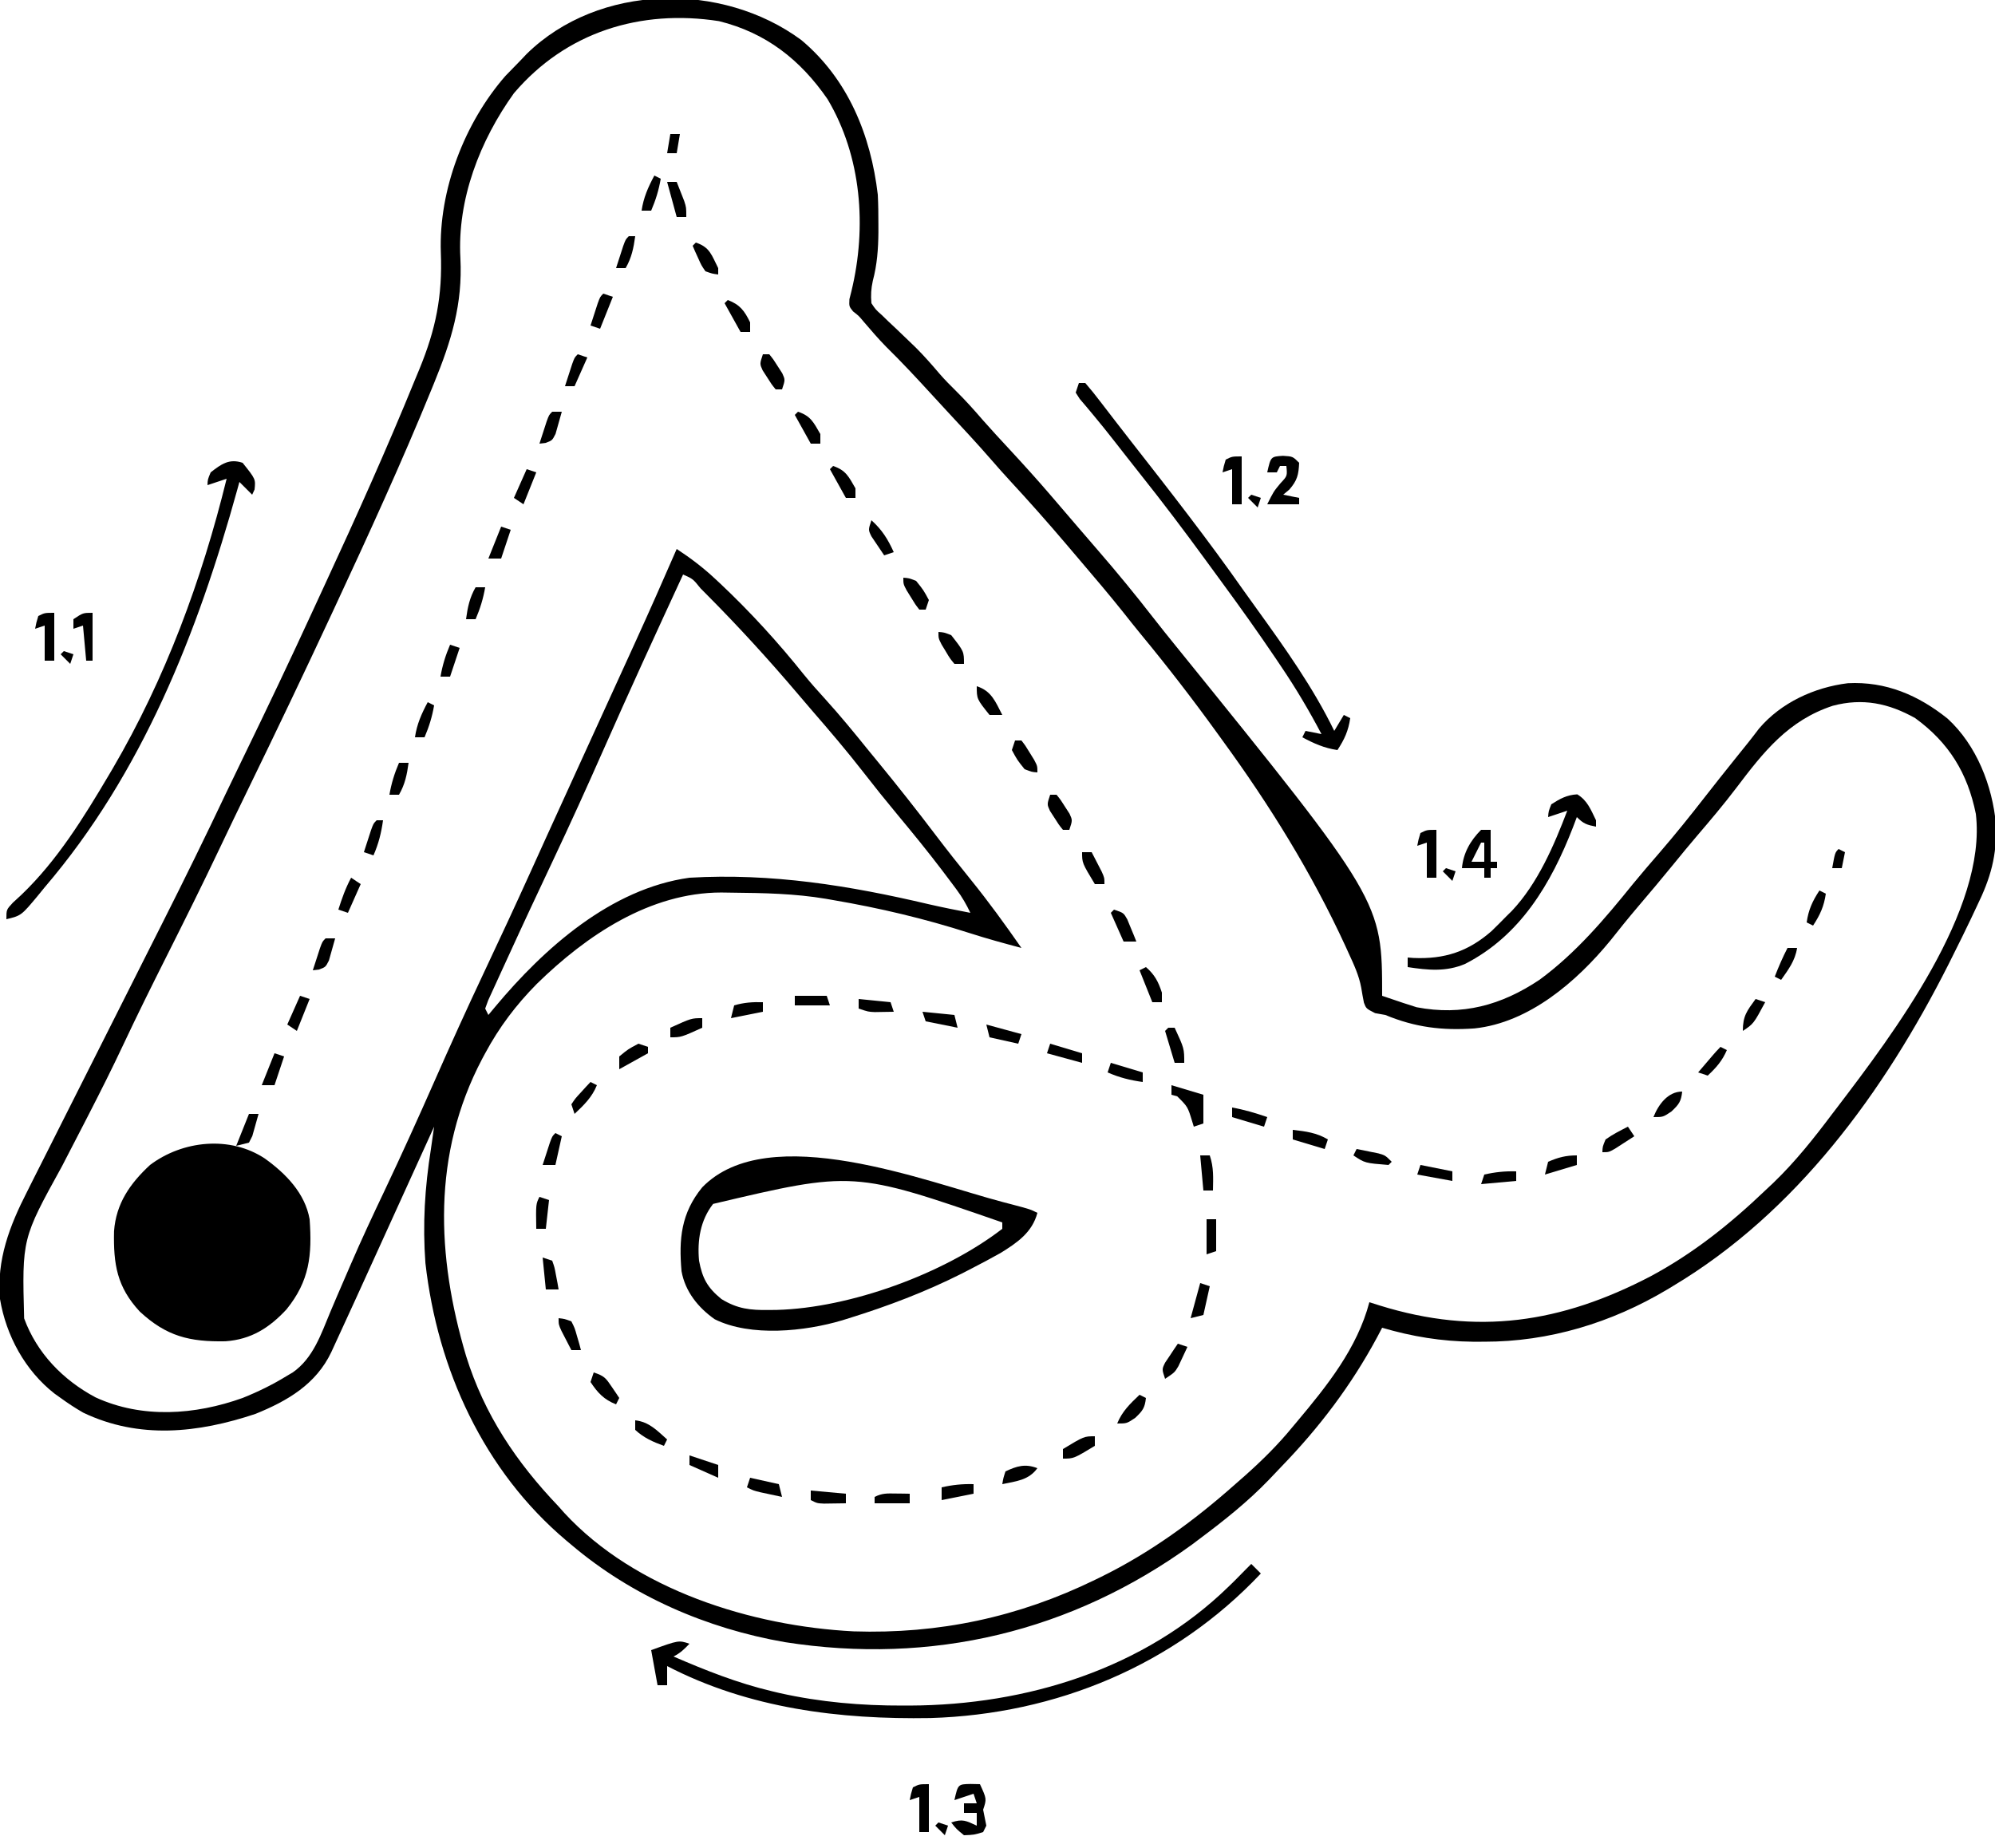 <?xml version="1.0" encoding="UTF-8"?>
<svg version="1.1" xmlns="http://www.w3.org/2000/svg" width="625" height="579">
<path d="M0 0 C14.64 12.273 21.755 29.831 23.938 48.438 C24.095 51.543 24.127 54.641 24.125 57.75 C24.126 58.589 24.126 59.427 24.127 60.292 C24.082 65.5 23.719 70.372 22.375 75.43 C21.836 77.904 21.713 79.906 21.938 82.438 C23.264 84.433 23.264 84.433 25.191 86.145 C25.882 86.814 26.572 87.484 27.283 88.174 C28.015 88.859 28.746 89.544 29.5 90.25 C30.92 91.608 32.338 92.969 33.754 94.332 C34.453 95.005 35.153 95.678 35.874 96.372 C38.51 99.011 40.948 101.79 43.361 104.634 C44.98 106.487 46.68 108.216 48.438 109.938 C51.405 112.859 54.138 115.917 56.855 119.07 C59.498 122.075 62.216 125.005 64.938 127.938 C69.353 132.704 73.707 137.506 77.938 142.438 C78.354 142.923 78.771 143.408 79.201 143.908 C81.723 146.844 84.242 149.784 86.758 152.727 C88.827 155.146 90.905 157.557 92.992 159.961 C98.913 166.795 104.623 173.748 110.168 180.891 C112.497 183.888 114.874 186.842 117.265 189.79 C181.938 269.721 181.938 269.721 181.938 299.438 C183.354 299.919 184.77 300.397 186.188 300.875 C186.976 301.142 187.765 301.409 188.578 301.684 C189.746 302.057 189.746 302.057 190.938 302.438 C191.529 302.628 192.121 302.819 192.73 303.016 C207.047 305.752 219.306 302.401 231.25 294.41 C242.63 286.057 251.715 275.302 260.531 264.375 C263.235 261.074 266.019 257.85 268.812 254.625 C273.761 248.893 278.483 243.017 283.129 237.039 C286.174 233.121 289.271 229.246 292.375 225.375 C292.871 224.756 293.368 224.136 293.879 223.498 C294.81 222.337 295.743 221.176 296.678 220.017 C297.805 218.603 298.903 217.166 299.996 215.727 C306.919 207.564 317.338 202.796 327.812 201.5 C339.751 200.872 349.959 205.261 359.125 212.625 C368.171 220.952 373.137 233.619 374.235 245.717 C374.557 255.514 372.611 262.467 368.25 271.375 C367.654 272.637 367.059 273.9 366.466 275.163 C364.673 278.946 362.815 282.695 360.938 286.438 C360.398 287.519 359.859 288.6 359.304 289.714 C339.193 329.519 311.695 367.31 272.938 390.438 C272.365 390.784 271.792 391.131 271.202 391.488 C253.801 401.877 234.202 407.836 213.938 407.812 C212.761 407.814 211.584 407.815 210.372 407.816 C200.478 407.698 191.409 406.211 181.938 403.438 C181.427 404.407 180.917 405.376 180.391 406.375 C172.262 421.492 162.267 434.679 150.334 446.994 C149.028 448.344 147.74 449.71 146.453 451.078 C139.843 457.948 132.552 463.74 124.938 469.438 C124.106 470.064 123.275 470.69 122.418 471.336 C84.623 498.765 40.844 509.141 -5.163 501.942 C-29.661 497.676 -53.064 487.541 -72.062 471.438 C-72.571 471.012 -73.08 470.587 -73.604 470.149 C-99.482 448.348 -114.022 416.507 -117.785 383.18 C-118.686 371.02 -117.976 359.48 -116.062 347.438 C-115.727 345.104 -115.393 342.771 -115.062 340.438 C-115.433 341.254 -115.804 342.07 -116.186 342.911 C-123.347 358.683 -130.514 374.452 -137.706 390.211 C-138.397 391.725 -139.087 393.241 -139.777 394.756 C-141.858 399.323 -143.952 403.884 -146.062 408.438 C-146.459 409.302 -146.856 410.167 -147.264 411.058 C-152.044 421.129 -160.997 426.375 -171.062 430.438 C-189.022 436.424 -207.42 438.425 -224.977 430.047 C-227.451 428.627 -229.757 427.115 -232.062 425.438 C-232.695 424.986 -233.328 424.535 -233.98 424.07 C-243.195 416.87 -249.159 405.894 -251.062 394.438 C-252.166 382.192 -248.059 371.519 -242.572 360.792 C-242.024 359.696 -241.475 358.599 -240.91 357.47 C-239.418 354.494 -237.916 351.523 -236.409 348.554 C-234.817 345.412 -233.239 342.263 -231.66 339.114 C-228.661 333.141 -225.651 327.174 -222.636 321.209 C-218.251 312.532 -213.882 303.846 -209.515 295.159 C-208.86 293.857 -208.206 292.556 -207.551 291.254 C-207.23 290.616 -206.91 289.978 -206.579 289.321 C-204.416 285.019 -202.246 280.72 -200.075 276.422 C-193.281 262.958 -186.644 249.434 -180.189 235.805 C-178.534 232.325 -176.852 228.859 -175.164 225.395 C-167.543 209.736 -160.065 194.023 -152.793 178.199 C-151.589 175.579 -150.38 172.961 -149.168 170.344 C-139.383 149.215 -129.853 128.002 -121.062 106.438 C-120.38 104.798 -120.38 104.798 -119.685 103.125 C-114.508 90.535 -112.421 80.193 -112.957 66.594 C-113.646 46.95 -105.517 25.868 -92.688 11.188 C-91.162 9.588 -89.621 8.004 -88.062 6.438 C-87.399 5.739 -86.735 5.04 -86.051 4.32 C-63.443 -17.814 -24.845 -18.377 0 0 Z M-90.051 16.637 C-100.725 31.498 -107.856 49.921 -106.828 68.358 C-106.096 82.734 -109.675 94.25 -115.062 107.438 C-115.319 108.068 -115.576 108.699 -115.841 109.349 C-125.229 132.34 -135.591 154.924 -146.062 177.438 C-146.394 178.149 -146.725 178.861 -147.066 179.595 C-155.679 198.106 -164.482 216.522 -173.419 234.879 C-176.366 240.933 -179.289 246.997 -182.173 253.081 C-187.702 264.747 -193.467 276.289 -199.262 287.825 C-203.727 296.716 -208.147 305.618 -212.375 314.625 C-215.842 322.005 -219.495 329.28 -223.223 336.531 C-223.689 337.438 -224.154 338.344 -224.634 339.278 C-226.987 343.848 -229.347 348.414 -231.716 352.975 C-244.164 375.548 -244.164 375.548 -243.5 400.5 C-239.524 411.383 -231.293 419.851 -221.125 425.25 C-206.527 431.964 -189.941 430.775 -175.062 425.438 C-170.187 423.486 -165.528 421.21 -161.062 418.438 C-160.504 418.112 -159.945 417.786 -159.37 417.45 C-152.905 412.936 -150.492 405.443 -147.555 398.432 C-146.194 395.182 -144.792 391.95 -143.391 388.717 C-142.67 387.051 -141.95 385.385 -141.233 383.718 C-137.849 375.874 -134.231 368.152 -130.562 360.438 C-125.226 349.177 -120.091 337.839 -115.062 326.438 C-110.007 314.977 -104.848 303.577 -99.5 292.25 C-94.462 281.577 -89.496 270.876 -84.625 260.125 C-84.317 259.446 -84.009 258.766 -83.692 258.066 C-82.439 255.301 -81.187 252.535 -79.935 249.77 C-76.664 242.551 -73.368 235.344 -70.069 228.137 C-64.689 216.382 -59.316 204.625 -53.96 192.859 C-53.336 191.487 -52.711 190.116 -52.085 188.744 C-47.649 179.016 -43.325 169.243 -39.062 159.438 C-34.746 162.264 -30.832 165.233 -27.062 168.75 C-26.509 169.265 -25.955 169.78 -25.384 170.31 C-15.95 179.201 -7.227 188.771 0.863 198.895 C2.978 201.488 5.183 203.965 7.438 206.438 C12.142 211.613 16.543 216.999 20.938 222.438 C21.937 223.657 22.937 224.876 23.938 226.094 C30.149 233.669 36.208 241.337 42.125 249.144 C45.714 253.87 49.389 258.514 53.125 263.125 C58.702 270.018 63.871 277.163 68.938 284.438 C63.492 282.997 58.074 281.514 52.711 279.789 C38.622 275.262 24.523 271.931 9.938 269.438 C9.178 269.305 8.419 269.172 7.637 269.035 C-2.039 267.411 -11.71 267.219 -21.5 267.125 C-22.686 267.107 -23.871 267.089 -25.093 267.071 C-47.47 267.092 -67.339 280.493 -82.875 295.688 C-89.415 302.307 -94.659 309.248 -99.062 317.438 C-99.387 318.041 -99.711 318.644 -100.045 319.265 C-115.688 349.068 -114.351 380.92 -105.043 412.289 C-99.295 430.72 -89.326 445.538 -76.062 459.438 C-75.476 460.099 -74.889 460.76 -74.285 461.441 C-51.981 485.6 -15.588 496.918 16.357 498.562 C43.037 499.431 67.95 494.137 91.938 482.438 C92.87 481.986 92.87 481.986 93.822 481.524 C109.342 473.896 123.045 463.899 135.938 452.438 C136.929 451.569 137.92 450.7 138.941 449.805 C144.368 444.976 149.345 440.059 153.938 434.438 C154.372 433.921 154.806 433.404 155.253 432.872 C164.669 421.667 174.15 409.831 177.938 395.438 C179.002 395.775 180.067 396.113 181.164 396.461 C211.677 405.937 238.013 401.954 266.066 387.305 C279.518 380.088 290.939 370.942 301.938 360.438 C302.792 359.636 303.647 358.834 304.527 358.008 C311.423 351.362 317.201 344.073 322.938 336.438 C323.442 335.778 323.946 335.118 324.465 334.438 C341.954 311.486 371.495 272.43 367.938 242.438 C365.356 229.66 359.497 220.126 348.938 212.438 C340.643 207.771 332.467 206.073 323.125 208.562 C309.135 213.162 301.424 223.022 292.811 234.404 C288.917 239.534 284.774 244.427 280.59 249.32 C278.164 252.159 275.793 255.04 273.438 257.938 C269.691 262.541 265.875 267.08 262.023 271.595 C259.085 275.048 256.248 278.566 253.438 282.125 C242.92 294.955 228.011 307.856 210.853 309.656 C200.784 310.356 192.327 309.335 182.938 305.438 C181.88 305.249 180.823 305.061 179.734 304.867 C176.938 303.438 176.938 303.438 176.237 301.604 C175.922 300.038 175.641 298.466 175.387 296.89 C174.677 293.014 173.076 289.625 171.438 286.062 C171.087 285.291 170.737 284.52 170.376 283.726 C159.856 260.901 146.725 239.725 131.938 219.438 C131.384 218.672 130.831 217.906 130.262 217.118 C122.598 206.51 114.654 196.206 106.318 186.118 C104.455 183.851 102.633 181.552 100.812 179.25 C96.457 173.792 91.94 168.474 87.408 163.163 C85.92 161.417 84.436 159.668 82.953 157.918 C77.229 151.183 71.385 144.586 65.383 138.098 C63.386 135.925 61.429 133.732 59.5 131.5 C54.969 126.279 50.241 121.237 45.54 116.169 C43.936 114.436 42.338 112.697 40.742 110.957 C36.095 105.894 31.436 100.871 26.527 96.059 C24.071 93.554 21.796 90.899 19.516 88.234 C17.997 86.407 17.997 86.407 16.188 85.004 C14.938 83.438 14.938 83.438 15.047 81.168 C15.258 80.329 15.47 79.49 15.688 78.625 C20.527 58.614 18.88 36.468 8.188 18.496 C-0.322 6.161 -11.098 -2.309 -25.812 -5.938 C-50.362 -9.751 -73.7 -2.566 -90.051 16.637 Z M-37.062 167.438 C-45.564 185.82 -54.009 204.221 -62.188 222.75 C-67.22 234.149 -72.37 245.481 -77.688 256.75 C-82.544 267.052 -87.381 277.361 -92.108 287.723 C-92.74 289.107 -93.376 290.49 -94.014 291.871 C-94.892 293.773 -95.76 295.679 -96.625 297.586 C-97.121 298.671 -97.618 299.755 -98.129 300.873 C-98.591 302.142 -98.591 302.142 -99.062 303.438 C-98.733 304.098 -98.403 304.757 -98.062 305.438 C-97.35 304.58 -96.637 303.723 -95.902 302.84 C-80.621 284.545 -59.733 265.854 -35.062 262.438 C-9.31 260.944 15.007 264.877 39.968 270.758 C44.273 271.743 48.6 272.606 52.938 273.438 C51.688 270.813 50.345 268.474 48.609 266.145 C47.915 265.212 47.915 265.212 47.207 264.261 C46.705 263.598 46.204 262.934 45.688 262.25 C45.161 261.55 44.634 260.85 44.092 260.129 C39.576 254.178 34.864 248.404 30.085 242.662 C26.415 238.249 22.83 233.786 19.312 229.25 C14.23 222.717 8.879 216.441 3.454 210.192 C1.937 208.437 0.433 206.672 -1.066 204.902 C-10.239 194.09 -19.75 183.679 -29.75 173.625 C-30.363 173.008 -30.976 172.39 -31.607 171.754 C-33.96 168.82 -33.96 168.82 -37.062 167.438 Z M-100.062 305.438 C-99.062 307.438 -99.062 307.438 -99.062 307.438 Z M-101.062 307.438 C-100.062 309.438 -100.062 309.438 -100.062 309.438 Z M-114.062 336.438 C-113.062 338.438 -113.062 338.438 -113.062 338.438 Z " fill="#000000" transform="translate(251.062,12.562)"/>
<path d="M0 0 C6.518 4.69 12.553 10.812 14 19 C14.799 30.256 13.991 38.319 6.75 47.25 C1.332 53.088 -4.371 56.671 -12.355 57.238 C-23.571 57.455 -30.84 55.699 -39.207 47.934 C-46.383 40.195 -47.485 33.107 -47.273 22.766 C-46.644 14.091 -42.282 7.825 -36 2 C-25.825 -5.665 -10.932 -7.281 0 0 Z " fill="#000000" transform="translate(83,363)"/>
<path d="M0 0 C0.854 0.223 1.708 0.446 2.588 0.675 C8.517 2.243 8.517 2.243 10.758 3.363 C9.13 9.514 4.443 12.699 -0.755 15.921 C-3.68 17.569 -6.633 19.137 -9.617 20.676 C-10.706 21.238 -11.794 21.801 -12.915 22.38 C-24.317 28.124 -36.06 32.578 -48.242 36.363 C-48.944 36.582 -49.645 36.801 -50.368 37.027 C-62.064 40.511 -79.036 42.31 -90.328 36.703 C-95.531 33.061 -99.591 27.99 -100.727 21.664 C-101.626 11.546 -100.852 3.44 -94.242 -4.637 C-73.453 -26.037 -23.714 -6.21 0 0 Z M-90.836 0.562 C-94.845 5.696 -95.831 11.999 -95.242 18.363 C-94.19 23.912 -92.621 26.78 -88.242 30.363 C-83.204 33.464 -79.179 33.875 -73.43 33.801 C-72.594 33.792 -71.759 33.784 -70.898 33.776 C-47.89 33.164 -18.495 22.445 -0.242 8.363 C-0.242 7.703 -0.242 7.043 -0.242 6.363 C-46.897 -9.812 -46.897 -9.812 -90.836 0.562 Z " fill="#000000" transform="translate(314.242,376.637)"/>
<path d="M0 0 C0.99 0.99 1.98 1.98 3 3 C-24.114 31.766 -61.125 47.098 -100.488 48.285 C-128.976 48.775 -157.372 45.286 -183 32 C-183 33.98 -183 35.96 -183 38 C-183.99 38 -184.98 38 -186 38 C-186.66 34.37 -187.32 30.74 -188 27 C-179.375 23.875 -179.375 23.875 -176 25 C-177.634 26.708 -178.869 27.935 -181 29 C-170.91 33.368 -160.907 37.338 -150.188 39.875 C-149.391 40.065 -148.594 40.256 -147.773 40.452 C-134.974 43.313 -122.159 44.415 -109.062 44.375 C-108.35 44.374 -107.638 44.373 -106.904 44.372 C-70.437 44.226 -33.527 32.923 -7 7 C-6.455 6.47 -5.909 5.94 -5.348 5.395 C-4.217 4.277 -3.106 3.141 -2 2 C-1.34 1.34 -0.68 0.68 0 0 Z " fill="#000000" transform="translate(392,490)"/>
<path d="M0 0 C4.093 5.116 4.093 5.116 3.75 8.375 C3.379 9.179 3.379 9.179 3 10 C1.68 8.68 0.36 7.36 -1 6 C-1.22 6.803 -1.441 7.606 -1.667 8.433 C-14.044 53.188 -31.485 97.342 -62 133 C-62.639 133.785 -63.279 134.57 -63.938 135.379 C-69.322 141.866 -69.322 141.866 -74 143 C-74 140 -74 140 -71.98 137.828 C-71.059 136.977 -70.137 136.127 -69.188 135.25 C-58.037 124.538 -49.835 111.236 -42 98 C-41.383 96.959 -41.383 96.959 -40.754 95.896 C-24.21 67.66 -12.792 36.738 -5 5 C-6.98 5.66 -8.96 6.32 -11 7 C-10.938 5.25 -10.938 5.25 -10 3 C-6.699 0.412 -4.203 -1.401 0 0 Z " fill="#000000" transform="translate(76,145)"/>
<path d="M0 0 C0.66 0 1.32 0 2 0 C3.668 1.921 5.215 3.851 6.75 5.875 C7.233 6.501 7.716 7.128 8.214 7.773 C9.265 9.136 10.313 10.5 11.36 11.866 C12.989 13.985 14.63 16.094 16.277 18.199 C28.379 33.673 40.49 49.161 51.765 65.251 C53.101 67.143 54.457 69.019 55.816 70.895 C64.542 82.996 73.479 95.546 80 109 C80.99 107.35 81.98 105.7 83 104 C83.66 104.33 84.32 104.66 85 105 C84.435 108.958 83.191 111.666 81 115 C76.872 114.393 73.668 112.962 70 111 C70.33 110.34 70.66 109.68 71 109 C72.65 109.33 74.3 109.66 76 110 C72.162 102.718 68.044 95.757 63.438 88.938 C62.83 88.033 62.223 87.129 61.598 86.198 C56.125 78.095 50.455 70.145 44.665 62.267 C42.925 59.898 41.193 57.523 39.461 55.148 C32.916 46.195 26.249 37.362 19.34 28.687 C17.939 26.923 16.546 25.152 15.156 23.379 C14.684 22.777 14.212 22.175 13.726 21.555 C12.797 20.368 11.868 19.18 10.94 17.992 C8.828 15.294 6.693 12.633 4.496 10.004 C3.755 9.116 3.014 8.228 2.25 7.312 C1.595 6.546 0.94 5.779 0.266 4.988 C-0.361 4.004 -0.361 4.004 -1 3 C-0.67 2.01 -0.34 1.02 0 0 Z " fill="#000000" transform="translate(338,120)"/>
<path d="M0 0 C3.19 1.914 4.254 4.824 5.875 8.125 C5.875 8.785 5.875 9.445 5.875 10.125 C3.008 9.552 2.014 9.264 -0.125 7.125 C-0.744 8.757 -0.744 8.757 -1.375 10.422 C-8.204 27.983 -17.803 44.258 -35.125 53.125 C-41.114 55.679 -46.842 55.078 -53.125 54.125 C-53.125 53.135 -53.125 52.145 -53.125 51.125 C-52.531 51.171 -51.936 51.218 -51.324 51.266 C-41.593 51.689 -34.168 49.275 -26.812 42.812 C-25.229 41.271 -23.664 39.71 -22.125 38.125 C-21.572 37.581 -21.019 37.037 -20.449 36.477 C-12.358 27.884 -7.267 15.998 -3.125 5.125 C-5.105 5.785 -7.085 6.445 -9.125 7.125 C-9 5.312 -9 5.312 -8.125 3.125 C-5.39 1.362 -3.278 0.193 0 0 Z " fill="#000000" transform="translate(494.125,248.875)"/>
<path d="M0 0 C1.454 0.031 1.454 0.031 2.938 0.062 C5.062 4.688 5.062 4.688 3.938 8.062 C4.263 9.731 4.596 11.397 4.938 13.062 C4.607 13.723 4.277 14.383 3.938 15.062 C1.125 15.938 1.125 15.938 -2.062 16.062 C-4.438 14.125 -4.438 14.125 -6.062 12.062 C-2.439 10.855 -1.421 11.519 1.938 13.062 C1.938 11.742 1.938 10.422 1.938 9.062 C0.618 9.062 -0.703 9.062 -2.062 9.062 C-2.062 8.072 -2.062 7.082 -2.062 6.062 C-0.743 6.062 0.578 6.062 1.938 6.062 C1.607 5.072 1.278 4.082 0.938 3.062 C-1.042 3.723 -3.022 4.383 -5.062 5.062 C-3.938 0.08 -3.938 0.08 0 0 Z " fill="#000000" transform="translate(304.062,558.938)"/>
<path d="M0 0 C3.062 0.188 3.062 0.188 5.062 2.188 C4.9 5.924 4.475 7.713 2 10.562 C1.361 11.099 0.721 11.635 0.062 12.188 C1.712 12.518 3.362 12.848 5.062 13.188 C5.062 13.848 5.062 14.508 5.062 15.188 C1.762 15.188 -1.538 15.188 -4.938 15.188 C-2.938 11.188 -2.938 11.188 -0.812 8.625 C1.367 6.304 1.367 6.304 1.062 3.188 C0.403 3.188 -0.258 3.188 -0.938 3.188 C-1.268 3.848 -1.597 4.508 -1.938 5.188 C-2.928 5.188 -3.917 5.188 -4.938 5.188 C-3.821 0.244 -3.821 0.244 0 0 Z " fill="#000000" transform="translate(401.938,142.812)"/>
<path d="M0 0 C0.99 0 1.98 0 3 0 C3 3.3 3 6.6 3 10 C3.66 10 4.32 10 5 10 C5 10.66 5 11.32 5 12 C4.34 12 3.68 12 3 12 C3 12.99 3 13.98 3 15 C2.34 15 1.68 15 1 15 C1 14.01 1 13.02 1 12 C-1.31 12 -3.62 12 -6 12 C-5.566 7.229 -3.357 3.366 0 0 Z M0 4 C-0.99 5.98 -1.98 7.96 -3 10 C-1.68 10 -0.36 10 1 10 C1 8.02 1 6.04 1 4 C0.67 4 0.34 4 0 4 Z " fill="#000000" transform="translate(464,260)"/>
<path d="M0 0 C3.3 0.99 6.6 1.98 10 3 C10 6 10 9 10 12 C9.01 12.33 8.02 12.66 7 13 C6.745 12.169 6.745 12.169 6.484 11.32 C5.092 6.749 5.092 6.749 1.812 3.5 C1.214 3.335 0.616 3.17 0 3 C0 2.01 0 1.02 0 0 Z " fill="#000000" transform="translate(367,340)"/>
<path d="M0 0 C0 4.95 0 9.9 0 15 C-0.99 15 -1.98 15 -3 15 C-3 11.37 -3 7.74 -3 4 C-3.99 4.33 -4.98 4.66 -6 5 C-5.625 3.062 -5.625 3.062 -5 1 C-3 0 -3 0 0 0 Z " fill="#000000" transform="translate(291,559)"/>
<path d="M0 0 C0 4.95 0 9.9 0 15 C-0.99 15 -1.98 15 -3 15 C-3 11.37 -3 7.74 -3 4 C-3.99 4.33 -4.98 4.66 -6 5 C-5.625 3.062 -5.625 3.062 -5 1 C-3 0 -3 0 0 0 Z " fill="#000000" transform="translate(450,260)"/>
<path d="M0 0 C0 4.95 0 9.9 0 15 C-0.99 15 -1.98 15 -3 15 C-3 11.37 -3 7.74 -3 4 C-3.99 4.33 -4.98 4.66 -6 5 C-5.625 3.062 -5.625 3.062 -5 1 C-3 0 -3 0 0 0 Z " fill="#000000" transform="translate(17,192)"/>
<path d="M0 0 C0 4.95 0 9.9 0 15 C-0.99 15 -1.98 15 -3 15 C-3 11.37 -3 7.74 -3 4 C-3.99 4.33 -4.98 4.66 -6 5 C-5.625 3.062 -5.625 3.062 -5 1 C-3 0 -3 0 0 0 Z " fill="#000000" transform="translate(389,143)"/>
<path d="M0 0 C0 4.95 0 9.9 0 15 C-0.66 15 -1.32 15 -2 15 C-2.33 11.37 -2.66 7.74 -3 4 C-3.99 4.33 -4.98 4.66 -6 5 C-6 4.01 -6 3.02 -6 2 C-3 0 -3 0 0 0 Z " fill="#000000" transform="translate(29,192)"/>
<path d="M0 0 C3.35 1.117 3.793 1.747 5.688 4.562 C6.124 5.203 6.561 5.844 7.012 6.504 C7.338 6.998 7.664 7.491 8 8 C7.67 8.66 7.34 9.32 7 10 C3.213 8.512 1.226 6.38 -1 3 C-0.67 2.01 -0.34 1.02 0 0 Z " fill="#000000" transform="translate(186,430)"/>
<path d="M0 0 C0.66 0 1.32 0 2 0 C3.324 1.645 3.324 1.645 4.688 3.812 C5.145 4.52 5.603 5.228 6.074 5.957 C7 8 7 8 6 11 C5.34 11 4.68 11 4 11 C2.676 9.355 2.676 9.355 1.312 7.188 C0.855 6.48 0.397 5.772 -0.074 5.043 C-1 3 -1 3 0 0 Z " fill="#000000" transform="translate(329,249)"/>
<path d="M0 0 C1.75 0.125 1.75 0.125 4 1 C8 6.111 8 6.111 8 10 C7.01 10 6.02 10 5 10 C3.613 8.32 3.613 8.32 2.312 6.125 C1.876 5.406 1.439 4.686 0.988 3.945 C0 2 0 2 0 0 Z " fill="#000000" transform="translate(294,198)"/>
<path d="M0 0 C0.66 0 1.32 0 2 0 C3.324 1.645 3.324 1.645 4.688 3.812 C5.145 4.52 5.603 5.228 6.074 5.957 C7 8 7 8 6 11 C5.34 11 4.68 11 4 11 C2.676 9.355 2.676 9.355 1.312 7.188 C0.855 6.48 0.397 5.772 -0.074 5.043 C-1 3 -1 3 0 0 Z " fill="#000000" transform="translate(239,111)"/>
<path d="M0 0 C4.056 0.468 7.466 0.88 11 3 C10.67 3.99 10.34 4.98 10 6 C6.7 5.01 3.4 4.02 0 3 C0 2.01 0 1.02 0 0 Z " fill="#000000" transform="translate(405,354)"/>
<path d="M0 0 C2.73 2.357 3.889 4.581 5 8 C5 8.99 5 9.98 5 11 C4.01 11 3.02 11 2 11 C0.68 7.7 -0.64 4.4 -2 1 C-1.34 0.67 -0.68 0.34 0 0 Z " fill="#000000" transform="translate(359,303)"/>
<path d="M0 0 C-2.771 3.81 -6.629 4.068 -11 5 C-10.676 3.082 -10.676 3.082 -10 1 C-6.37 -0.694 -3.805 -1.464 0 0 Z " fill="#000000" transform="translate(325,460)"/>
<path d="M0 0 C0.99 0.33 1.98 0.66 3 1 C2.406 2.296 1.799 3.587 1.188 4.875 C0.851 5.594 0.515 6.314 0.168 7.055 C-1 9 -1 9 -4 11 C-5 8 -5 8 -4.004 5.957 C-3.528 5.249 -3.053 4.542 -2.562 3.812 C-2.089 3.097 -1.616 2.382 -1.129 1.645 C-0.756 1.102 -0.384 0.559 0 0 Z " fill="#000000" transform="translate(369,421)"/>
<path d="M0 0 C0.99 0.33 1.98 0.66 3 1 C2.34 3.97 1.68 6.94 1 10 C-0.32 10.33 -1.64 10.66 -3 11 C-2.01 7.37 -1.02 3.74 0 0 Z " fill="#000000" transform="translate(376,402)"/>
<path d="M0 0 C0.66 0 1.32 0 2 0 C5 6.5 5 6.5 5 11 C4.01 11 3.02 11 2 11 C1.01 7.7 0.02 4.4 -1 1 C-0.67 0.67 -0.34 0.34 0 0 Z " fill="#000000" transform="translate(366,322)"/>
<path d="M0 0 C5.445 1.485 5.445 1.485 11 3 C10.67 3.99 10.34 4.98 10 6 C5.545 5.01 5.545 5.01 1 4 C0.67 2.68 0.34 1.36 0 0 Z " fill="#000000" transform="translate(309,321)"/>
<path d="M0 0 C0.66 0 1.32 0 2 0 C3.289 1.68 3.289 1.68 4.625 3.875 C5.294 4.954 5.294 4.954 5.977 6.055 C7 8 7 8 7 10 C5.25 9.875 5.25 9.875 3 9 C0.688 6.125 0.688 6.125 -1 3 C-0.67 2.01 -0.34 1.02 0 0 Z " fill="#000000" transform="translate(318,232)"/>
<path d="M0 0 C1.75 0.125 1.75 0.125 4 1 C6.312 3.875 6.312 3.875 8 7 C7.67 7.99 7.34 8.98 7 10 C6.34 10 5.68 10 5 10 C3.711 8.32 3.711 8.32 2.375 6.125 C1.929 5.406 1.483 4.686 1.023 3.945 C0 2 0 2 0 0 Z " fill="#000000" transform="translate(283,181)"/>
<path d="M0 0 C3.336 2.991 5.151 5.932 7 10 C6.01 10.33 5.02 10.66 4 11 C3.133 9.738 2.282 8.465 1.438 7.188 C0.724 6.126 0.724 6.126 -0.004 5.043 C-1 3 -1 3 0 0 Z " fill="#000000" transform="translate(273,163)"/>
<path d="M0 0 C4.041 1.347 4.903 3.384 7 7 C7 7.99 7 8.98 7 10 C6.01 10 5.02 10 4 10 C2.35 7.03 0.7 4.06 -1 1 C-0.67 0.67 -0.34 0.34 0 0 Z " fill="#000000" transform="translate(261,146)"/>
<path d="M0 0 C4.041 1.347 4.903 3.384 7 7 C7 7.99 7 8.98 7 10 C6.01 10 5.02 10 4 10 C2.35 7.03 0.7 4.06 -1 1 C-0.67 0.67 -0.34 0.34 0 0 Z " fill="#000000" transform="translate(250,129)"/>
<path d="M0 0 C3.826 1.451 5.223 3.358 7 7 C7 7.99 7 8.98 7 10 C6.01 10 5.02 10 4 10 C2.35 7.03 0.7 4.06 -1 1 C-0.67 0.67 -0.34 0.34 0 0 Z " fill="#000000" transform="translate(228,94)"/>
<path d="M0 0 C4.427 1.476 4.914 3.901 7 8 C7 8.66 7 9.32 7 10 C5.141 9.754 5.141 9.754 3 9 C1.734 7.152 1.734 7.152 0.75 4.938 C0.415 4.204 0.08 3.471 -0.266 2.715 C-0.508 2.149 -0.75 1.583 -1 1 C-0.67 0.67 -0.34 0.34 0 0 Z " fill="#000000" transform="translate(218,76)"/>
<path d="M0 0 C0 0.99 0 1.98 0 3 C-3.3 3.66 -6.6 4.32 -10 5 C-10 3.68 -10 2.36 -10 1 C-6.594 0.222 -3.492 -0.1 0 0 Z " fill="#000000" transform="translate(305,465)"/>
<path d="M0 0 C4.455 0.99 4.455 0.99 9 2 C9.33 3.32 9.66 4.64 10 6 C8.541 5.691 7.083 5.378 5.625 5.062 C4.813 4.888 4.001 4.714 3.164 4.535 C1 4 1 4 -1 3 C-0.67 2.01 -0.34 1.02 0 0 Z " fill="#000000" transform="translate(235,463)"/>
<path d="M0 0 C0 0.99 0 1.98 0 3 C-6.625 7 -6.625 7 -10 7 C-10 6.01 -10 5.02 -10 4 C-3.375 0 -3.375 0 0 0 Z " fill="#000000" transform="translate(343,450)"/>
<path d="M0 0 C4.379 0.505 6.817 3.178 10 6 C9.67 6.66 9.34 7.32 9 8 C5.568 6.761 2.697 5.497 0 3 C0 2.01 0 1.02 0 0 Z " fill="#000000" transform="translate(199,445)"/>
<path d="M0 0 C0.66 0.33 1.32 0.66 2 1 C1.664 4.135 0.973 5.025 -1.375 7.25 C-4 9 -4 9 -7 9 C-5.445 5.183 -2.964 2.808 0 0 Z " fill="#000000" transform="translate(357,437)"/>
<path d="M0 0 C0.99 0.33 1.98 0.66 3 1 C3.73 3.066 3.73 3.066 4.188 5.562 C4.346 6.389 4.505 7.215 4.668 8.066 C4.778 8.704 4.887 9.343 5 10 C3.68 10 2.36 10 1 10 C0.67 6.7 0.34 3.4 0 0 Z " fill="#000000" transform="translate(170,394)"/>
<path d="M0 0 C0.99 0 1.98 0 3 0 C4.283 3.85 4.066 6.947 4 11 C3.01 11 2.02 11 1 11 C0.67 7.37 0.34 3.74 0 0 Z " fill="#000000" transform="translate(376,362)"/>
<path d="M0 0 C3.806 0.672 7.352 1.727 11 3 C10.67 3.99 10.34 4.98 10 6 C6.7 5.01 3.4 4.02 0 3 C0 2.01 0 1.02 0 0 Z " fill="#000000" transform="translate(386,347)"/>
<path d="M0 0 C3.3 0.99 6.6 1.98 10 3 C10 3.99 10 4.98 10 6 C6.051 5.449 2.651 4.611 -1 3 C-0.67 2.01 -0.34 1.02 0 0 Z " fill="#000000" transform="translate(348,333)"/>
<path d="M0 0 C0.99 0.33 1.98 0.66 3 1 C3 1.66 3 2.32 3 3 C0.03 4.65 -2.94 6.3 -6 8 C-6 6.68 -6 5.36 -6 4 C-3.188 1.688 -3.188 1.688 0 0 Z " fill="#000000" transform="translate(200,327)"/>
<path d="M0 0 C0 0.99 0 1.98 0 3 C-6.625 6 -6.625 6 -10 6 C-10 5.01 -10 4.02 -10 3 C-3.375 0 -3.375 0 0 0 Z " fill="#000000" transform="translate(220,319)"/>
<path d="M0 0 C3.3 0.33 6.6 0.66 10 1 C10.33 2.32 10.66 3.64 11 5 C7.7 4.34 4.4 3.68 1 3 C0.67 2.01 0.34 1.02 0 0 Z " fill="#000000" transform="translate(289,317)"/>
<path d="M0 0 C0.99 0 1.98 0 3 0 C2.604 1.485 2.182 2.963 1.75 4.438 C1.518 5.261 1.286 6.085 1.047 6.934 C0 9 0 9 -2.109 9.785 C-2.733 9.856 -3.357 9.927 -4 10 C-3.524 8.52 -3.044 7.041 -2.562 5.562 C-2.296 4.739 -2.029 3.915 -1.754 3.066 C-1 1 -1 1 0 0 Z " fill="#000000" transform="translate(102,294)"/>
<path d="M0 0 C3 1 3 1 4.168 3.066 C4.504 3.89 4.841 4.714 5.188 5.562 C5.532 6.389 5.876 7.215 6.23 8.066 C6.484 8.704 6.738 9.343 7 10 C5.68 10 4.36 10 3 10 C1.68 7.03 0.36 4.06 -1 1 C-0.67 0.67 -0.34 0.34 0 0 Z " fill="#000000" transform="translate(349,285)"/>
<path d="M0 0 C0.99 0 1.98 0 3 0 C3.672 1.289 4.337 2.581 5 3.875 C5.371 4.594 5.742 5.314 6.125 6.055 C7 8 7 8 7 10 C6.01 10 5.02 10 4 10 C0 3.375 0 3.375 0 0 Z " fill="#000000" transform="translate(339,267)"/>
<path d="M0 0 C4.662 1.498 5.866 4.885 8 9 C6.68 9 5.36 9 4 9 C0 4 0 4 0 0 Z " fill="#000000" transform="translate(306,215)"/>
<path d="M0 0 C0.99 0 1.98 0 3 0 C2.604 1.485 2.182 2.963 1.75 4.438 C1.518 5.261 1.286 6.085 1.047 6.934 C0 9 0 9 -2.109 9.785 C-2.733 9.856 -3.357 9.927 -4 10 C-3.524 8.52 -3.044 7.041 -2.562 5.562 C-2.296 4.739 -2.029 3.915 -1.754 3.066 C-1 1 -1 1 0 0 Z " fill="#000000" transform="translate(173,129)"/>
<path d="M0 0 C0.99 0.33 1.98 0.66 3 1 C1.68 4.3 0.36 7.6 -1 11 C-1.99 10.67 -2.98 10.34 -4 10 C-3.524 8.52 -3.044 7.041 -2.562 5.562 C-2.296 4.739 -2.029 3.915 -1.754 3.066 C-1 1 -1 1 0 0 Z " fill="#000000" transform="translate(189,92)"/>
<path d="M0 0 C0.99 0 1.98 0 3 0 C3.506 1.268 4.005 2.54 4.5 3.812 C4.918 4.874 4.918 4.874 5.344 5.957 C6 8 6 8 6 11 C5.01 11 4.02 11 3 11 C2.01 7.37 1.02 3.74 0 0 Z " fill="#000000" transform="translate(209,57)"/>
<path d="M0 0 C0.66 0.33 1.32 0.66 2 1 C1.39 4.558 0.422 7.683 -1 11 C-1.99 11 -2.98 11 -4 11 C-3.393 6.872 -1.962 3.668 0 0 Z " fill="#000000" transform="translate(205,55)"/>
<path d="M0 0 C3.63 0.33 7.26 0.66 11 1 C11 1.99 11 2.98 11 4 C9.542 4.027 8.083 4.046 6.625 4.062 C5.813 4.074 5.001 4.086 4.164 4.098 C2 4 2 4 0 3 C0 2.01 0 1.02 0 0 Z " fill="#000000" transform="translate(254,467)"/>
<path d="M0 0 C1.891 0.215 1.891 0.215 4 1 C5.047 3.066 5.047 3.066 5.75 5.562 C5.992 6.389 6.235 7.215 6.484 8.066 C6.655 8.704 6.825 9.343 7 10 C6.01 10 5.02 10 4 10 C3.328 8.711 2.663 7.419 2 6.125 C1.629 5.406 1.258 4.686 0.875 3.945 C0 2 0 2 0 0 Z " fill="#000000" transform="translate(175,413)"/>
<path d="M0 0 C0.99 0 1.98 0 3 0 C3 3.3 3 6.6 3 10 C2.01 10.33 1.02 10.66 0 11 C0 7.37 0 3.74 0 0 Z " fill="#000000" transform="translate(378,382)"/>
<path d="M0 0 C0 0.99 0 1.98 0 3 C-3.63 3.33 -7.26 3.66 -11 4 C-10.67 3.01 -10.34 2.02 -10 1 C-6.594 0.222 -3.492 -0.1 0 0 Z " fill="#000000" transform="translate(475,367)"/>
<path d="M0 0 C3.3 0.66 6.6 1.32 10 2 C10 2.99 10 3.98 10 5 C6.37 4.34 2.74 3.68 -1 3 C-0.67 2.01 -0.34 1.02 0 0 Z " fill="#000000" transform="translate(445,365)"/>
<path d="M0 0 C0 0.99 0 1.98 0 3 C-4.95 4.485 -4.95 4.485 -10 6 C-9.67 4.68 -9.34 3.36 -9 2 C-5.823 0.618 -3.469 0 0 0 Z " fill="#000000" transform="translate(494,362)"/>
<path d="M0 0 C1.46 0.282 2.918 0.576 4.375 0.875 C5.187 1.037 5.999 1.2 6.836 1.367 C9 2 9 2 11 4 C10.67 4.33 10.34 4.66 10 5 C2.606 4.404 2.606 4.404 -1 2 C-0.67 1.34 -0.34 0.68 0 0 Z " fill="#000000" transform="translate(425,360)"/>
<path d="M0 0 C0.66 0.33 1.32 0.66 2 1 C1.34 3.97 0.68 6.94 0 10 C-1.32 10 -2.64 10 -4 10 C-3.524 8.52 -3.044 7.041 -2.562 5.562 C-2.296 4.739 -2.029 3.915 -1.754 3.066 C-1 1 -1 1 0 0 Z " fill="#000000" transform="translate(174,355)"/>
<path d="M0 0 C0.66 0.99 1.32 1.98 2 3 C0.712 3.839 -0.581 4.671 -1.875 5.5 C-2.594 5.964 -3.314 6.428 -4.055 6.906 C-6 8 -6 8 -8 8 C-7.938 6.25 -7.938 6.25 -7 4 C-4.758 2.405 -2.464 1.255 0 0 Z " fill="#000000" transform="translate(510,353)"/>
<path d="M0 0 C0.99 0 1.98 0 3 0 C2.604 1.485 2.182 2.963 1.75 4.438 C1.518 5.261 1.286 6.085 1.047 6.934 C0.529 7.956 0.529 7.956 0 9 C-1.32 9.33 -2.64 9.66 -4 10 C-2.68 6.7 -1.36 3.4 0 0 Z " fill="#000000" transform="translate(78,349)"/>
<path d="M0 0 C-0.336 3.135 -1.027 4.025 -3.375 6.25 C-6 8 -6 8 -9 8 C-7.474 4.115 -4.498 0 0 0 Z " fill="#000000" transform="translate(527,342)"/>
<path d="M0 0 C0.99 0.33 1.98 0.66 3 1 C2.01 3.97 1.02 6.94 0 10 C-1.32 10 -2.64 10 -4 10 C-2.68 6.7 -1.36 3.4 0 0 Z " fill="#000000" transform="translate(86,330)"/>
<path d="M0 0 C3.3 0.99 6.6 1.98 10 3 C10 3.99 10 4.98 10 6 C6.37 5.01 2.74 4.02 -1 3 C-0.67 2.01 -0.34 1.02 0 0 Z " fill="#000000" transform="translate(329,327)"/>
<path d="M0 0 C3.3 0.33 6.6 0.66 10 1 C10.33 1.99 10.66 2.98 11 4 C9.742 4.021 8.484 4.041 7.188 4.062 C6.48 4.074 5.772 4.086 5.043 4.098 C3 4 3 4 0 3 C0 2.01 0 1.02 0 0 Z " fill="#000000" transform="translate(269,313)"/>
<path d="M0 0 C3.3 0 6.6 0 10 0 C10.33 0.99 10.66 1.98 11 3 C7.37 3 3.74 3 0 3 C0 2.01 0 1.02 0 0 Z " fill="#000000" transform="translate(249,312)"/>
<path d="M0 0 C0.66 0.33 1.32 0.66 2 1 C1.435 4.958 0.191 7.666 -2 11 C-2.66 10.67 -3.32 10.34 -4 10 C-3.435 6.042 -2.191 3.334 0 0 Z " fill="#000000" transform="translate(570,279)"/>
<path d="M0 0 C0.99 0.66 1.98 1.32 3 2 C1.68 4.97 0.36 7.94 -1 11 C-1.99 10.67 -2.98 10.34 -4 10 C-2.891 6.513 -1.737 3.225 0 0 Z " fill="#000000" transform="translate(110,275)"/>
<path d="M0 0 C0.66 0 1.32 0 2 0 C1.449 3.949 0.611 7.349 -1 11 C-1.99 10.67 -2.98 10.34 -4 10 C-3.524 8.52 -3.044 7.041 -2.562 5.562 C-2.296 4.739 -2.029 3.915 -1.754 3.066 C-1 1 -1 1 0 0 Z " fill="#000000" transform="translate(118,257)"/>
<path d="M0 0 C0.99 0 1.98 0 3 0 C2.493 3.719 1.884 6.735 0 10 C-0.99 10 -1.98 10 -3 10 C-2.39 6.442 -1.422 3.317 0 0 Z " fill="#000000" transform="translate(125,239)"/>
<path d="M0 0 C0.66 0.33 1.32 0.66 2 1 C1.39 4.558 0.422 7.683 -1 11 C-1.99 11 -2.98 11 -4 11 C-3.393 6.872 -1.962 3.668 0 0 Z " fill="#000000" transform="translate(134,220)"/>
<path d="M0 0 C0.99 0 1.98 0 3 0 C2.39 3.558 1.422 6.683 0 10 C-0.99 10 -1.98 10 -3 10 C-2.493 6.281 -1.884 3.265 0 0 Z " fill="#000000" transform="translate(149,184)"/>
<path d="M0 0 C0.99 0.33 1.98 0.66 3 1 C2.01 3.97 1.02 6.94 0 10 C-1.32 10 -2.64 10 -4 10 C-2.68 6.7 -1.36 3.4 0 0 Z " fill="#000000" transform="translate(157,165)"/>
<path d="M0 0 C0.99 0.33 1.98 0.66 3 1 C1.68 3.97 0.36 6.94 -1 10 C-1.99 10 -2.98 10 -4 10 C-3.524 8.52 -3.044 7.041 -2.562 5.562 C-2.296 4.739 -2.029 3.915 -1.754 3.066 C-1 1 -1 1 0 0 Z " fill="#000000" transform="translate(181,111)"/>
<path d="M0 0 C1.226 0.014 1.226 0.014 2.477 0.027 C3.416 0.045 3.416 0.045 4.375 0.062 C4.375 1.052 4.375 2.042 4.375 3.062 C0.745 3.062 -2.885 3.062 -6.625 3.062 C-6.625 2.402 -6.625 1.742 -6.625 1.062 C-4.22 -0.14 -2.675 -0.038 0 0 Z " fill="#000000" transform="translate(280.625,467.938)"/>
<path d="M0 0 C0.66 0.33 1.32 0.66 2 1 C0.445 4.817 -2.036 7.192 -5 10 C-5.33 9.01 -5.66 8.02 -6 7 C-4.785 5.176 -4.785 5.176 -3.062 3.312 C-2.497 2.69 -1.931 2.067 -1.348 1.426 C-0.903 0.955 -0.458 0.485 0 0 Z " fill="#000000" transform="translate(185,339)"/>
<path d="M0 0 C0 0.99 0 1.98 0 3 C-3.3 3.66 -6.6 4.32 -10 5 C-9.67 3.68 -9.34 2.36 -9 1 C-5.927 0.089 -3.199 -0.089 0 0 Z " fill="#000000" transform="translate(239,314)"/>
<path d="M0 0 C0.99 0.33 1.98 0.66 3 1 C-0.625 7.75 -0.625 7.75 -4 10 C-4 5.281 -2.712 3.73 0 0 Z " fill="#000000" transform="translate(550,313)"/>
<path d="M0 0 C0.99 0.33 1.98 0.66 3 1 C1.68 4.3 0.36 7.6 -1 11 C-1.99 10.34 -2.98 9.68 -4 9 C-2.68 6.03 -1.36 3.06 0 0 Z " fill="#000000" transform="translate(94,312)"/>
<path d="M0 0 C0.99 0 1.98 0 3 0 C2.385 3.995 0.294 6.745 -2 10 C-2.66 9.67 -3.32 9.34 -4 9 C-2.801 5.917 -1.523 2.937 0 0 Z " fill="#000000" transform="translate(560,297)"/>
<path d="M0 0 C0.99 0.33 1.98 0.66 3 1 C2.01 3.97 1.02 6.94 0 10 C-0.99 10 -1.98 10 -3 10 C-2.39 6.442 -1.422 3.317 0 0 Z " fill="#000000" transform="translate(141,202)"/>
<path d="M0 0 C0.99 0.33 1.98 0.66 3 1 C1.68 4.3 0.36 7.6 -1 11 C-1.99 10.34 -2.98 9.68 -4 9 C-2.68 6.03 -1.36 3.06 0 0 Z " fill="#000000" transform="translate(165,147)"/>
<path d="M0 0 C0.66 0 1.32 0 2 0 C1.493 3.719 0.884 6.735 -1 10 C-1.99 10 -2.98 10 -4 10 C-3.524 8.52 -3.044 7.041 -2.562 5.562 C-2.296 4.739 -2.029 3.915 -1.754 3.066 C-1 1 -1 1 0 0 Z " fill="#000000" transform="translate(197,74)"/>
<path d="M0 0 C2.97 0.99 5.94 1.98 9 3 C9 4.32 9 5.64 9 7 C4.545 5.02 4.545 5.02 0 3 C0 2.01 0 1.02 0 0 Z " fill="#000000" transform="translate(216,456)"/>
<path d="M0 0 C0.66 0.33 1.32 0.66 2 1 C0.557 4.366 -1.333 6.51 -4 9 C-4.99 8.67 -5.98 8.34 -7 8 C-6.021 6.854 -5.042 5.708 -4.062 4.562 C-3.517 3.924 -2.972 3.286 -2.41 2.629 C-1.632 1.73 -0.841 0.841 0 0 Z " fill="#000000" transform="translate(539,328)"/>
<path d="M0 0 C0.99 0.33 1.98 0.66 3 1 C2.67 3.97 2.34 6.94 2 10 C1.01 10 0.02 10 -1 10 C-1.125 2.25 -1.125 2.25 0 0 Z " fill="#000000" transform="translate(169,375)"/>
<path d="M0 0 C0.99 0 1.98 0 3 0 C2.67 1.98 2.34 3.96 2 6 C1.01 6 0.02 6 -1 6 C-0.67 4.02 -0.34 2.04 0 0 Z " fill="#000000" transform="translate(210,42)"/>
<path d="M0 0 C0.66 0.33 1.32 0.66 2 1 C1.67 2.65 1.34 4.3 1 6 C0.01 6 -0.98 6 -2 6 C-1.125 1.125 -1.125 1.125 0 0 Z " fill="#000000" transform="translate(576,266)"/>
<path d="M0 0 C0.99 0.33 1.98 0.66 3 1 C2.67 1.99 2.34 2.98 2 4 C1.01 3.01 0.02 2.02 -1 1 C-0.67 0.67 -0.34 0.34 0 0 Z " fill="#000000" transform="translate(294,571)"/>
<path d="M0 0 C0.99 0.33 1.98 0.66 3 1 C2.67 1.99 2.34 2.98 2 4 C1.01 3.01 0.02 2.02 -1 1 C-0.67 0.67 -0.34 0.34 0 0 Z " fill="#000000" transform="translate(453,272)"/>
<path d="M0 0 C0.99 0.33 1.98 0.66 3 1 C2.67 1.99 2.34 2.98 2 4 C1.01 3.01 0.02 2.02 -1 1 C-0.67 0.67 -0.34 0.34 0 0 Z " fill="#000000" transform="translate(20,204)"/>
<path d="M0 0 C0.99 0.33 1.98 0.66 3 1 C2.67 1.99 2.34 2.98 2 4 C1.01 3.01 0.02 2.02 -1 1 C-0.67 0.67 -0.34 0.34 0 0 Z " fill="#000000" transform="translate(392,155)"/>
</svg>
